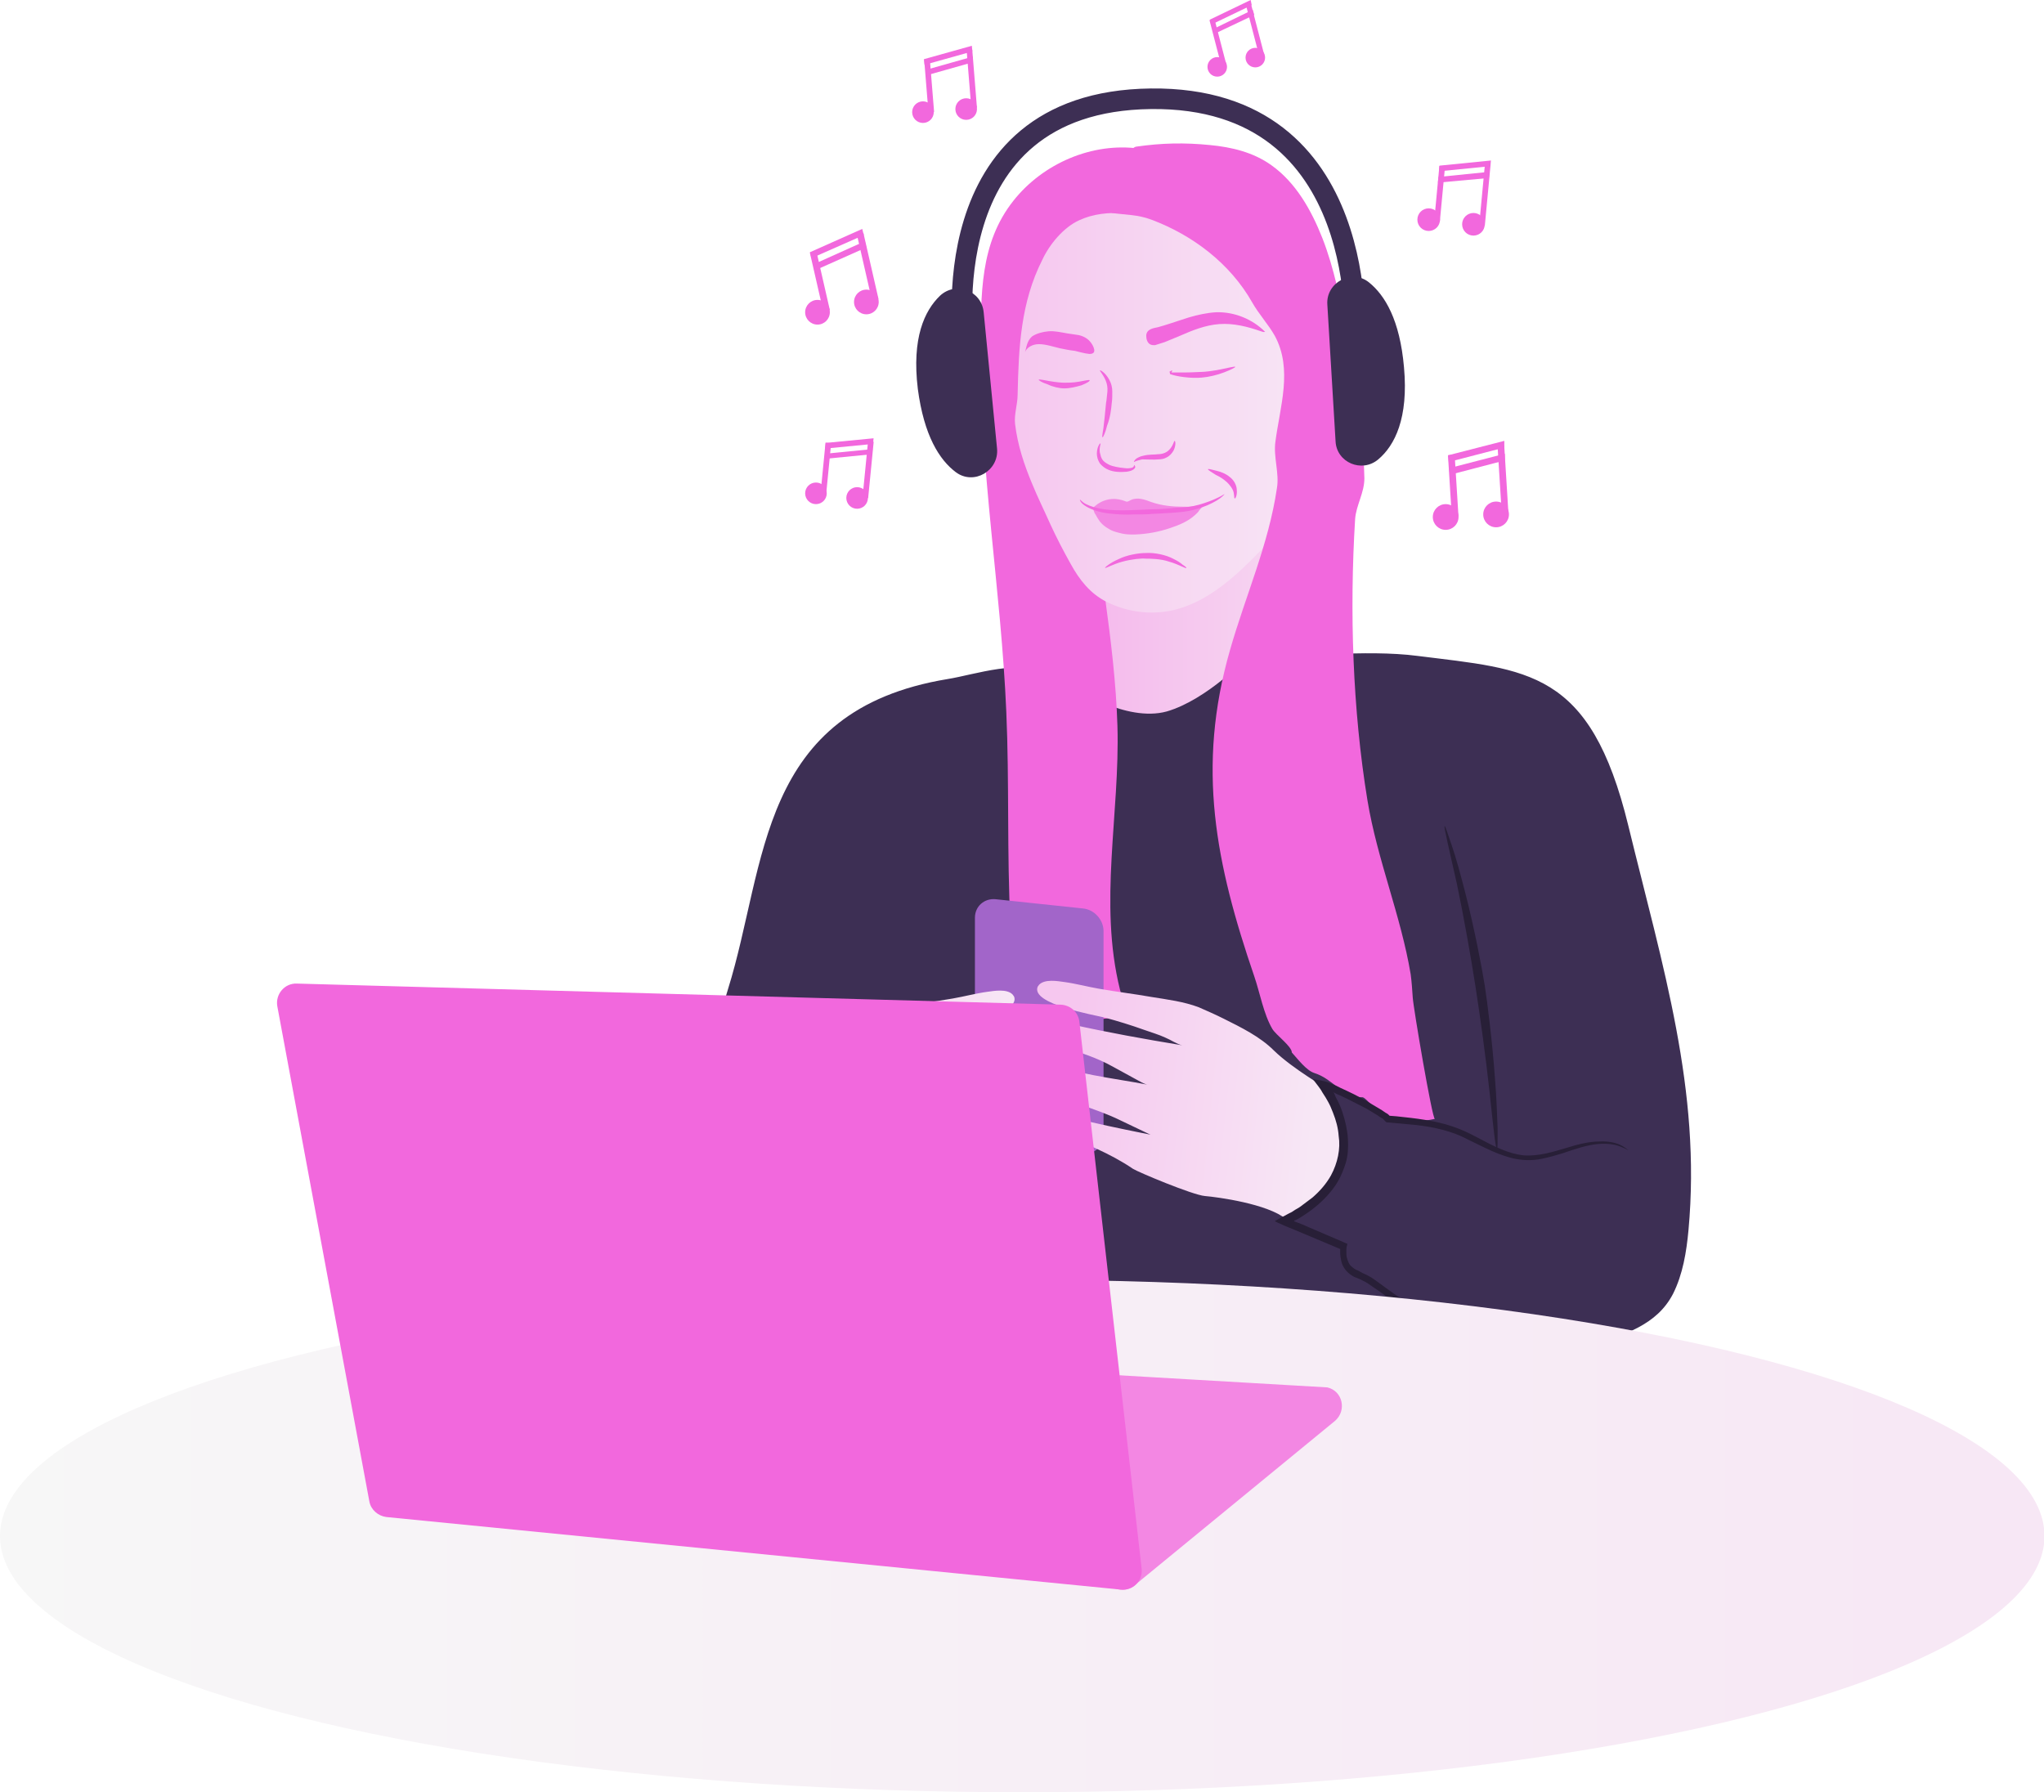 <?xml version="1.0" encoding="utf-8"?>
<!-- Generator: Adobe Illustrator 19.1.0, SVG Export Plug-In . SVG Version: 6.00 Build 0)  -->
<svg version="1.1" id="Layer_1" xmlns="http://www.w3.org/2000/svg" xmlns:xlink="http://www.w3.org/1999/xlink" x="0px" y="0px"
	 viewBox="0 0 397.3 348.4" style="enable-background:new 0 0 397.3 348.4;" xml:space="preserve">
<style type="text/css">
	.st0{fill:#3D2F54;}
	.st1{fill:#281F37;}
	.st2{fill:url(#SVGID_1_);}
	.st3{fill:#F268DD;}
	.st4{fill:url(#SVGID_2_);}
	.st5{fill:none;stroke:#256ACB;stroke-width:0.592;stroke-miterlimit:10;}
	.st6{fill:#F387E3;}
	.st7{fill:none;stroke:#FF55AE;stroke-width:0.148;stroke-miterlimit:10;}
	.st8{fill:none;stroke:url(#SVGID_3_);stroke-miterlimit:10;}
	.st9{fill:none;stroke:#3D2F54;stroke-width:4;stroke-miterlimit:10;}
	.st10{fill:#A265C9;}
	.st11{fill:url(#SVGID_4_);}
	.st12{fill:url(#SVGID_5_);}
	.st13{fill:url(#SVGID_6_);}
</style>
<g>
	<path class="st0" d="M242,129.2c2.8-3.1,8.6-1.4,8.6-1.4s15-1.6,24.9-0.3c21.5,2.7,33.6,2.6,41,33c6.7,27.5,14.2,51.4,11.7,78.6
		c-0.4,4.3-1.1,8.6-3,12.4c-3.2,6.2-9.6,7.9-15.6,10c-11.2,3.9-23.3,4.4-35.2,4.4c-16.8,0-33.4-1.4-50.3-0.2
		c-16.6,1.2-33.8,3.9-50.4,1.7c-13.3-1.7-25.8-12.8-31.8-24.4c-8.2-15.9-5.5-34.3-0.4-50.7c7.6-24.3,5.7-54.2,42.7-60.3
		c5.1-0.8,14.8-4.2,19.5-0.7c2.7,2,5.6-7.3,6.7-4.3C213.4,134.8,238.9,132.6,242,129.2z"/>
</g>
<g>
	<g>
		<g>
			<path class="st1" d="M288.6,191.5L288.6,191.5L288.6,191.5z"/>
			<path class="st1" d="M286.8,191.8c0.9,5.8,2,13.7,2.7,20.2c0.7,6.5,1.2,11.5,1.5,11.5c0.1,0,0.1-1.6,0.1-4.1
				c-0.1-2.5-0.2-5.9-0.5-9.5c-0.5-7.2-1.5-15.1-2-18.3c-0.5-3.2-2-11.1-3.8-18.1c-0.9-3.5-1.8-6.8-2.6-9.1
				c-0.8-2.4-1.3-3.9-1.4-3.8c-0.2,0.1,1,5,2.4,11.3C284.5,178.1,285.9,186,286.8,191.8z"/>
		</g>
	</g>
</g>
<linearGradient id="SVGID_1_" gradientUnits="userSpaceOnUse" x1="208.712" y1="118.108" x2="251.328" y2="118.108">
	<stop  offset="0" style="stop-color:#F5B7EC"/>
	<stop  offset="1" style="stop-color:#F6D7F1"/>
</linearGradient>
<path class="st2" d="M209.5,110.3c0,0,0,8.1-0.8,23.3c0,0,10.1,6.9,18.1,4.7c7.9-2.3,15.8-10.7,15.8-10.7s6.3-24.9,8.8-30
	L209.5,110.3z"/>
<path class="st3" d="M221.2,29.2c-7.8,19.7-11,41.3-9.4,62.4c1.3,16.2,4.9,32.9,5.4,49.5c0.5,17.1-3.7,34.4,0.5,51.3
	c0.4,1.4,0.7,3.1-0.1,4.3c-0.8,1.1-2.3,1.3-3.6,1.4c-3.5,0.3-7,0.4-10.5,0.3c-1.9-0.1-4.1-0.3-5.2-1.8c-0.7-0.9-0.8-2.1-0.9-3.3
	c-0.5-4.6-0.8-9.1-1-13.7c-0.7-13.7-0.2-27.5-0.8-41.2c-1-23.7-5.2-47.2-5-70.9c0.1-10.2-0.2-20.2,6.4-28.5
	c5.7-7.2,15.3-11.4,24.5-10.1C221.3,29.1,221.3,29.1,221.2,29.2z"/>
<linearGradient id="SVGID_2_" gradientUnits="userSpaceOnUse" x1="197.267" y1="79.839" x2="256.49" y2="79.839">
	<stop  offset="0" style="stop-color:#F6C7EF"/>
	<stop  offset="1" style="stop-color:#F7E7F5"/>
</linearGradient>
<path class="st4" d="M223.4,40.6c-1.3-0.4-3.1,1-4.5,0.9c-3.4-0.3-6.5,0.1-9.1,1.3c-3.1,1.4-5.8,4.7-7.2,7.7
	c-4.2,8.3-4.6,17-4.8,26.2c0,1.9-0.7,3.8-0.5,5.7c0.5,4.2,1.8,8,3.3,11.6c1.1,2.7,2.4,5.3,3.6,8c1.2,2.6,2.5,5.1,3.9,7.6
	c1.7,3.1,3.8,5.8,7,7.4c4,2,8.6,2.6,13,1.6c9.2-2.2,15.9-10.7,22.2-17.1c13.3-13.6,2.3-38.3-10.8-50.9
	C235,46.2,229.6,42.3,223.4,40.6z"/>
<path class="st3" d="M218.2,31.6c-0.1,0.1-0.1,0.2-0.2,0.3c-0.4,0.7-0.4,2-0.6,2.8c-0.2,1.1-0.5-0.5-0.7,0.6
	c-0.3,1.5-0.3,4.7-0.6,6.1c2.9,0.4,5,0.3,7.7,1.3c8,3,15.3,8.5,19.6,16.1c1.3,2.3,3.1,4.2,4.4,6.5c3.5,6.5,1,13.7,0.1,20.6
	c-0.4,3,0.8,6.1,0.3,9c-1.6,10.9-6.1,20.9-9.1,31.4c-6.6,22.9-2.8,41.6,4.7,63.5c1.1,3.2,1.8,7.3,3.5,10.2c0.7,1.2,3.8,3.4,3.8,4.6
	c1.1,1.2,2.8,3.5,4.4,4c3.8,1.2,5.5,4.9,9.4,4.7c1.1,0.5,2.7,3.1,4.2,3.8c2.6,1.3,7.8,0.9,9.8,0.4c-0.5,0.1-4.2-21.7-4.3-23.6
	c-0.1-1.5-0.2-3-0.4-4.5c-1.9-11.4-6.5-22.3-8.4-33.8c-2.9-17.7-3.5-36.8-2.4-54.7c0.2-2.7,1.8-5.1,1.8-7.9
	c-0.2-9.4-1.3-18.9-3.3-28.1c-1.4-6.4-2.5-12.6-4.9-18.7c-2.1-5.3-5.1-10.7-9.9-14.1c-3.5-2.5-7.7-3.5-11.9-3.9
	c-5-0.5-9.4-0.4-14.3,0.3C219.9,28.6,219.1,30.5,218.2,31.6z"/>
<g>
	<g>
		<g>
			<path class="st3" d="M225.2,89.3c0.5,0,1.1-0.1,1.6-0.4c0.6-0.3,1-0.8,1.3-1.3c0.5-1,0.4-1.9,0.2-1.9c-0.1,0-0.3,1-1,1.7
				c-0.7,0.8-1.8,0.9-2.3,0.9c-0.5,0.1-1.7,0-2.8,0.3c-0.6,0.1-1.1,0.4-1.4,0.6c-0.3,0.3-0.4,0.5-0.4,0.6c0.1,0,0.2-0.1,0.5-0.2
				c0.3-0.1,0.7-0.2,1.1-0.3C223.1,89.3,224.3,89.4,225.2,89.3z"/>
		</g>
	</g>
</g>
<g>
	<g>
		<g>
			<path class="st3" d="M216.1,78.3c0.1-0.6,0.1-1.4,0.1-2.2c0-0.8-0.2-1.6-0.6-2.3c-0.7-1.3-1.7-1.9-1.8-1.8
				c-0.1,0.1,0.9,1.1,1.3,2.5c0.2,0.7,0.2,1.4,0.1,2.1c-0.1,0.7-0.1,1.3-0.2,1.6c-0.1,0.7-0.2,2.4-0.4,3.9c-0.1,1.5-0.5,2.8-0.3,2.9
				c0.1,0.1,0.6-1,0.9-2.3C215.8,81.2,216,79.5,216.1,78.3z"/>
		</g>
	</g>
</g>
<g>
	<g>
		<g>
			<path class="st3" d="M215.8,90.5L215.8,90.5L215.8,90.5z"/>
			<path class="st3" d="M215.4,91.3c1.1,0.5,2.5,0.5,3.6,0.4c0.6-0.1,1.1-0.2,1.5-0.6c0.2-0.2,0.2-0.4,0.1-0.5
				c0-0.1-0.1-0.2-0.1-0.2c-0.1,0,0,0.3-0.4,0.5c-0.3,0.1-0.9,0.2-1.5,0.1c-1.2-0.1-2.5-0.4-2.9-0.6c-0.2-0.1-0.6-0.3-1-0.6
				c-0.4-0.3-0.7-0.8-0.8-1.4c-0.4-1.1,0.1-2.1,0-2.2c-0.1-0.1-0.7,0.7-0.7,2c0,0.6,0.2,1.3,0.6,1.9
				C214.3,90.7,214.9,91.1,215.4,91.3z"/>
		</g>
	</g>
</g>
<g>
	<g>
		<g>
			<path class="st3" d="M238.3,93.5L238.3,93.5L238.3,93.5z"/>
			<path class="st3" d="M239,92.7c-0.7-0.6-1.7-1-2.6-1.2c-0.8-0.2-1.5-0.4-1.6-0.3c-0.1,0.1,0.7,0.6,1.5,1.1c0.9,0.4,1.7,1,1.9,1.2
				c0.3,0.2,1,0.9,1.4,1.7c0.4,0.8,0.2,1.6,0.4,1.7c0.1,0.1,0.5-0.6,0.4-1.6C240.4,94.2,239.7,93.2,239,92.7z"/>
		</g>
	</g>
</g>
<path class="st3" d="M223.5,66.9c-0.5-0.3-0.7-1-0.7-1.6c0-1.3,1.3-1.5,2.3-1.7c0.7-0.2,1.4-0.4,2-0.6c1.3-0.4,2.7-0.9,4-1.3
	c1.7-0.5,3.5-0.9,5.3-1c3.5-0.1,7,1.3,9.5,3.8c-0.3,0.1-0.5,0-0.8-0.1c-2.6-0.9-5.3-1.6-8.1-1.4c-2.7,0.2-5.2,1.2-7.7,2.3
	c-1,0.4-1.9,0.8-2.9,1.2c-0.6,0.2-1.3,0.4-1.9,0.6C224.1,67.1,223.8,67.1,223.5,66.9z"/>
<path class="st3" d="M199.2,68.7c0.2-1.2,1.6-1.8,2.7-1.8c1.4,0,2.8,0.5,4.1,0.8c1,0.2,1.9,0.4,2.9,0.5c0.9,0.2,1.8,0.5,2.8,0.6
	c0.3,0,0.7,0,0.9-0.3c0.1-0.1,0.1-0.3,0.1-0.5c-0.1-0.6-0.5-1.3-1-1.8c-0.6-0.6-1.5-1-2.3-1.1c-0.7-0.1-1.3-0.2-2-0.3
	c-1.2-0.2-2.4-0.5-3.6-0.4c-1.1,0.1-2.3,0.4-3.2,1C199.6,66.3,199.5,67.5,199.2,68.7z"/>
<path class="st6" d="M212.3,98.9c0,0,2.5-3.1,6.6-1.4c0.3,0.1,0.7-0.2,0.9-0.3c1.3-0.6,2.7-0.1,4,0.4c2,0.7,4.1,0.9,6.2,0.9
	c1.4,0,2.9,0.1,4.2-0.3c-1.4,0.4-2.8,0.8-4.2,1c-4,0.7-8.1,0.5-12.2,0.4C216.1,99.7,214,99.8,212.3,98.9z"/>
<path class="st6" d="M212.5,99c0,0,0.1,0.2,0.1,0.3c0,0.1,0.1,0.2,0.1,0.3c0.1,0.2,0.2,0.4,0.3,0.5c0.1,0.2,0.2,0.4,0.4,0.7
	c0.1,0.2,0.3,0.4,0.4,0.6c0.5,0.6,1,1,1.7,1.4c0.6,0.4,1.3,0.6,2.1,0.8c0.7,0.2,1.5,0.3,2.2,0.3c0.3,0,0.6,0,0.9,0
	c2.3-0.1,4.5-0.5,6.6-1.2c1.8-0.6,3.6-1.3,5-2.6c0.3-0.3,0.6-0.5,0.8-0.9c0.2-0.2,0.4-0.6,0.8-0.6C234,98.5,221.6,100.7,212.5,99z"
	/>
<g>
	<g>
		<g>
			<path class="st3" d="M223.9,99c-2.7,0.1-6.4,0.4-9.3,0c-1.5-0.2-2.7-0.6-3.5-1c-0.8-0.4-1.1-0.9-1.2-0.9c0,0,0,0.2,0.2,0.5
				c0.2,0.3,0.6,0.6,1.1,0.9c1,0.6,2.6,1.1,4.2,1.3c1.7,0.2,3.4,0.3,5,0.2c1.5,0,2.8,0,3.5-0.1c0.7,0,2-0.1,3.6-0.2
				c1.5-0.1,3.3-0.2,4.9-0.7c1.6-0.4,3.1-1.1,4.1-1.7c1-0.6,1.5-1.2,1.5-1.2c0-0.1-0.5,0.3-1.4,0.7c-0.8,0.4-2.1,0.9-3.5,1.3
				c-1.4,0.4-3,0.6-4.6,0.6C226.8,98.9,225.2,99,223.9,99z"/>
		</g>
	</g>
</g>
<g>
	<g>
		<g>
			<path class="st3" d="M222.8,107.5c-1.6,0-3.8,0.4-5.4,1.2c-1.6,0.7-2.7,1.6-2.6,1.7c0.1,0.1,1.5-0.7,3.3-1.2
				c1.8-0.5,3.8-0.7,4.6-0.6c0.8,0,2.9,0,4.6,0.6c1.8,0.5,3.2,1.4,3.3,1.2c0-0.1-0.2-0.3-0.7-0.6c-0.2-0.2-0.5-0.4-0.8-0.6
				c-0.3-0.2-0.7-0.4-1.1-0.6C226.7,107.9,224.5,107.4,222.8,107.5z"/>
		</g>
	</g>
</g>
<g>
	<polygon class="st3" points="167.9,45.7 157.7,50.2 157.5,49 167.6,44.5 	"/>
	<polygon class="st3" points="168.4,48.1 158.3,52.6 158.1,51.4 168.1,46.9 	"/>
	
		<rect x="153.5" y="54" transform="matrix(0.223 0.975 -0.975 0.223 177.088 -112.939)" class="st3" width="11.8" height="1.3"/>
	
		<rect x="162.1" y="51.2" transform="matrix(0.223 0.975 -0.975 0.223 181.605 -124.134)" class="st3" width="13.1" height="1.3"/>
	<circle class="st3" cx="158.9" cy="60.7" r="2.4"/>
	<circle class="st3" cx="168.4" cy="58.7" r="2.4"/>
</g>
<g>
	<polygon class="st3" points="169.7,86.3 160.4,87.2 160.5,86.1 169.8,85.2 	"/>
	<polygon class="st3" points="169.5,88.3 160.3,89.2 160.4,88.2 169.6,87.3 	"/>
	
		<rect x="155.6" y="90.6" transform="matrix(-9.768298e-002 0.995 -0.995 -9.768298e-002 266.902 -59.816)" class="st3" width="9.9" height="1.1"/>
	
		<rect x="163.2" y="90.8" transform="matrix(-9.768296e-002 0.995 -0.995 -9.768296e-002 276.108 -67.623)" class="st3" width="11" height="1.1"/>
	<circle class="st3" cx="158.6" cy="95.9" r="2.1"/>
	<circle class="st3" cx="166.6" cy="96.8" r="2.1"/>
</g>
<g>
	<polygon class="st3" points="189,10 179.7,12.6 179.6,11.5 188.9,8.9 	"/>
	<polygon class="st3" points="189.1,12.1 179.9,14.7 179.9,13.6 189.1,11 	"/>
	
		<rect x="175.5" y="16" transform="matrix(8.061565e-002 0.997 -0.997 8.061565e-002 182.536 -164.787)" class="st3" width="10.3" height="1.1"/>
	
		<rect x="183.2" y="14.8" transform="matrix(8.061567e-002 0.997 -0.997 8.061567e-002 188.967 -174.195)" class="st3" width="11.3" height="1.1"/>
	<circle class="st3" cx="179.4" cy="21.8" r="2.1"/>
	<circle class="st3" cx="187.8" cy="21.2" r="2.1"/>
</g>
<g>
	<polygon class="st3" points="289.7,32.3 279.7,33.3 279.8,32.2 289.8,31.2 	"/>
	<polygon class="st3" points="289.4,34.6 279.5,35.5 279.6,34.4 289.5,33.4 	"/>
	
		<rect x="274.5" y="37" transform="matrix(-9.403040e-002 0.996 -0.996 -9.403040e-002 343.541 -237.56)" class="st3" width="10.7" height="1.1"/>
	
		<rect x="282.7" y="37.2" transform="matrix(-9.403039e-002 0.996 -0.996 -9.403039e-002 353.356 -245.977)" class="st3" width="11.8" height="1.1"/>
	<circle class="st3" cx="277.7" cy="42.7" r="2.2"/>
	<circle class="st3" cx="286.4" cy="43.6" r="2.2"/>
</g>
<g>
	<polygon class="st3" points="243.3,1 235.4,4.8 235.2,3.8 243.1,0 	"/>
	<polygon class="st3" points="243.8,2.9 236,6.6 235.7,5.7 243.5,1.9 	"/>
	
		<rect x="232.2" y="7.7" transform="matrix(0.252 0.968 -0.968 0.252 184.991 -223.064)" class="st3" width="9.3" height="1"/>
	
		<rect x="238.9" y="5.3" transform="matrix(0.252 0.968 -0.968 0.252 188.077 -231.859)" class="st3" width="10.3" height="1"/>
	<circle class="st3" cx="236.6" cy="13" r="1.9"/>
	<circle class="st3" cx="244" cy="11.2" r="1.9"/>
</g>
<g>
	<polygon class="st3" points="292.4,87 281.6,89.8 281.5,88.5 292.4,85.7 	"/>
	<polygon class="st3" points="292.5,89.5 281.8,92.3 281.7,91 292.5,88.2 	"/>
	
		<rect x="276.5" y="93.8" transform="matrix(6.215752e-002 0.998 -0.998 6.215752e-002 359.171 -193.362)" class="st3" width="12" height="1.3"/>
	
		<rect x="285.6" y="92.6" transform="matrix(6.215754e-002 0.998 -0.998 6.215754e-002 367.04 -204.232)" class="st3" width="13.2" height="1.3"/>
	<circle class="st3" cx="281" cy="100.5" r="2.5"/>
	<circle class="st3" cx="290.8" cy="100" r="2.5"/>
</g>
<g>
	<g>
		<g>
			<g>
				<path class="st3" d="M233.6,73.4c1.3-0.1,3-0.5,4.3-1c1.3-0.5,2.3-1,2.2-1.1c-0.1-0.1-1.4,0.2-2.8,0.5c-1.5,0.3-3.1,0.5-3.8,0.5
					c-0.5,0-1.7,0.1-2.9,0.1c-1.2,0-2.4,0-3.2,0l0,0.3c0.2,0,0.1-0.1,0.2-0.1l0-0.1l0.1-0.1c0-0.1,0.1-0.1,0.1-0.2
					c0-0.1,0.1-0.2,0-0.2c0,0-0.1,0-0.2,0.1c0,0-0.1,0.1-0.2,0.1l-0.1,0.1l0,0l0,0c0,0,0.1,0.1,0.1,0.2l0,0.2
					C228.6,73.2,231.6,73.6,233.6,73.4z"/>
			</g>
		</g>
	</g>
</g>
<g>
	<g>
		<g>
			<g>
				<path class="st3" d="M206.9,75.5c1,0,2.3-0.3,3.3-0.6c1-0.4,1.7-0.8,1.6-1c-0.1-0.1-1,0.1-2.1,0.3c-1.1,0.2-2.3,0.2-2.8,0.2
					c-0.5,0-1.7-0.1-2.8-0.3c-1.1-0.2-2.1-0.4-2.2-0.3c-0.1,0.1,0.7,0.6,1.7,0.9C204.6,75.2,205.9,75.5,206.9,75.5z"/>
			</g>
		</g>
	</g>
</g>
<path class="st9" d="M263.3,66.8c0,0,3.8-48.1-39.6-47.6s-36.3,47.8-36.3,47.8"/>
<path class="st0" d="M191.2,60.7l2.6,26.5c0.4,4.3-4.5,7.2-8,4.6c-3.2-2.4-6.2-7.1-7.4-16.2c-1.2-9.9,1.3-15.2,4.3-18.1
	C185.8,54.6,190.8,56.5,191.2,60.7z"/>
<path class="st0" d="M259.6,85.8L258,59.2c-0.3-4.3,4.8-7,8.1-4.3c3.1,2.5,6,7.3,6.8,16.5c0.9,9.9-1.8,15.2-5,17.9
	C264.7,92,259.8,89.9,259.6,85.8z"/>
<path class="st10" d="M210.5,224.2l-17-1.8c-2.2-0.2-4-2.2-4-4.4l0-39.6c0-2.2,1.8-3.8,4-3.6l17,1.8c2.2,0.2,4,2.2,4,4.4l0,39.6
	C214.5,222.8,212.7,224.5,210.5,224.2z"/>
<linearGradient id="SVGID_3_" gradientUnits="userSpaceOnUse" x1="207.609" y1="211.715" x2="255.609" y2="216.715">
	<stop  offset="0" style="stop-color:#F6C7EF"/>
	<stop  offset="1" style="stop-color:#F7E7F5"/>
</linearGradient>
<path style="fill:url(#SVGID_3_);" d="M258.1,211.7c0,0-6.8-3.9-10.5-7.5c-2.7-2.7-6.4-4.5-9.8-6.2c-1.6-0.8-3.2-1.5-4.8-2.2
	c-2.9-1.1-6.1-1.5-9.2-2c-3.4-0.6-6.8-1-10.2-1.6c-2.3-0.4-4.5-1-6.7-1.3c-1.4-0.2-3.8-0.6-4.9,0.5c-0.1,0.1-0.2,0.3-0.3,0.4
	c-1.4,3.4,11,5.5,13,6c2.6,0.7,5.2,1.5,7.7,2.4c1.4,0.5,2.8,0.9,4.1,1.5c1,0.4,2.3,1.3,3.3,1.5c-7.3-1.2-14.5-2.5-21.7-4.1
	c-2.3-0.5-4.5-0.9-6.8-1.2c-1.4-0.2-3.1-0.6-4.5-0.4c-0.9,0.1-3.1,1.8,1,3.6c2.7,1.2,5.6,1.6,8.4,2.4c3.6,1,7,2.1,10.2,3.9
	c1.4,0.8,2.8,1.5,4.2,2.3c0.8,0.4,1.8,1.1,2.7,1.2c-3.6-0.7-7.2-1.2-10.8-1.9c-3.6-0.7-7.1-1.8-10.6-2.7c-1.5-0.4-3.3-1.1-4.9-1
	c-2.1,0.1-2.9,1.6-1.8,2.8c0.7,0.7,1.8,1.2,2.7,1.6c1.6,0.8,3.2,1.6,4.8,2.3c4.9,2.2,10.2,3.4,15.1,5.8c1.5,0.7,2.9,1.4,4.4,2.1
	c0.7,0.3,1.8,1,2.6,0.9c0,0-18.3-3.5-20.4-4.9c-0.5-0.3-1.8-0.3-2.3-0.1c-1.1,0.4-1.1,1.6-0.4,2.4c0.9,1.1,2.9,1.4,4.1,2
	c4.9,2,10,4,14.4,7c0.9,0.6,11.6,5.1,14,5.3c2.4,0.2,12.2,1.5,15.8,4.5c0,0,8.2-3.7,10.5-11C262,222.1,259.2,216.1,258.1,211.7z"/>
<linearGradient id="SVGID_4_" gradientUnits="userSpaceOnUse" x1="141.978" y1="215.298" x2="196.728" y2="216.048">
	<stop  offset="0" style="stop-color:#F6C7EF"/>
	<stop  offset="1" style="stop-color:#F7E7F5"/>
</linearGradient>
<path class="st11" d="M140.7,213.6c0,0,6.8-3.9,10.5-7.5c2.7-2.7,6.4-4.5,9.8-6.2c1.6-0.8,3.2-1.5,4.8-2.2c2.9-1.1,6.1-1.5,9.2-2
	c3.4-0.6,6.8-1,10.2-1.6c2.3-0.4,4.5-1,6.7-1.3c1.4-0.2,3.8-0.6,4.9,0.5c0.1,0.1,0.2,0.3,0.3,0.4c1.4,3.4-11,5.5-13,6
	c-2.6,0.7-5.2,1.5-7.7,2.4c-1.4,0.5-2.8,0.9-4.1,1.5c-1,0.4-2.3,1.3-3.3,1.5c7.3-1.2,14.5-2.5,21.7-4.1c2.3-0.5,4.5-0.9,6.8-1.2
	c1.4-0.2,3.1-0.6,4.5-0.4c0.9,0.1,3.1,1.8-1,3.6c-2.7,1.2-5.6,1.6-8.4,2.4c-3.6,1-7,2.1-10.2,3.9c-1.4,0.8-2.8,1.5-4.2,2.3
	c-0.8,0.4-1.8,1.1-2.7,1.2c3.6-0.7,7.2-1.2,10.8-1.9c3.6-0.7,7.1-1.8,10.6-2.7c1.5-0.4,3.3-1.1,4.9-1c2.1,0.1,2.9,1.6,1.8,2.8
	c-0.7,0.7-1.8,1.2-2.7,1.6c-1.6,0.8-3.2,1.6-4.8,2.3c-4.9,2.2-10.2,3.4-15.1,5.8c-1.5,0.7-2.9,1.4-4.4,2.1c-0.7,0.3-1.8,1-2.6,0.9
	c0,0,18.3-3.5,20.4-4.9c0.5-0.3,1.8-0.3,2.3-0.1c1.1,0.4,1.1,1.6,0.4,2.4c-0.9,1.1-2.9,1.4-4.1,2c-4.9,2-10,4-14.4,7
	c-0.9,0.6-11.6,5.1-14,5.3c-2.4,0.2-12.2,1.5-15.8,4.5C148.4,238.8,137.4,226.4,140.7,213.6z"/>
<g>
	<path class="st0" d="M308.7,262.5c-0.9-0.9-8.9-5.7-10-6.1c-2.3-0.9-4.6,4-7,3.2c-3.2-1-6.3-2.5-9.4-3.7c-2.9-1.1-6-1.4-9-2.4
		c-3.5-1.2-6-4.4-9.5-5.7c-3.8-1.4-2.7-5.4-2.7-5.4c-1.7-0.7-11.5-4.9-11.5-4.9c20.6-10.3,7.5-26.9,7.5-26.9
		c0.4-0.1,9.4,4.1,12.7,6.8c4.9,0.5,10,0.8,14.6,2.9c4.1,1.8,8,4.6,12.6,4.7c3.4,0.1,6.6-1.3,9.8-2.2c3.2-0.9,7-1.2,9.7,0.7"/>
	<g>
		<g>
			<path class="st1" d="M260.3,229.3L260.3,229.3L260.3,229.3z"/>
			<path class="st1" d="M258.7,228.5c-0.9,1.6-2.1,3-3.6,4.3c-0.4,0.3-0.8,0.6-1.2,0.9c-0.4,0.3-0.8,0.6-1.2,0.9
				c-0.4,0.3-0.9,0.5-1.3,0.8l-0.3,0.2l-0.6,0.3l-1.3,0.7l-1.3,0.7c0,0-0.1,0.1-0.1,0.1l0.2,0.1l0.4,0.2l0.7,0.3
				c0.8,0.4,1.7,0.7,2.6,1.1c1,0.4,2.1,0.9,3.1,1.3c1.9,0.8,3.8,1.6,5.7,2.4l0,0.1c0,0.2,0,0.5,0,0.7c0,0.5,0.1,1,0.2,1.5
				c0.2,1,0.8,1.9,1.7,2.6c0.4,0.3,0.9,0.6,1.3,0.7c0.4,0.2,0.8,0.3,1.1,0.5c0.7,0.3,1.4,0.8,2.1,1.3c1.4,0.9,2.7,2,4.3,2.9
				c0.8,0.4,1.6,0.8,2.4,1.1c0.8,0.3,1.7,0.5,2.5,0.7c1.6,0.4,3.2,0.7,4.7,1.1c1.5,0.4,2.9,1,4.3,1.6c1.4,0.6,2.8,1.2,4.2,1.7
				c0.7,0.3,1.4,0.5,2,0.7c0.2,0.1,0.3,0.1,0.5,0.2c0.2,0,0.4,0.1,0.7,0.1c0.2,0,0.4,0,0.6-0.1c0.2-0.1,0.4-0.1,0.5-0.2
				c1.3-0.7,2.2-1.8,3.1-2.4c0.5-0.3,0.9-0.6,1.4-0.7c0.2,0,0.4,0,0.7,0.1c0.2,0.1,0.5,0.2,0.7,0.3c1.9,1,3.6,2,5,2.8
				c1.4,0.8,2.4,1.4,3.2,1.9c0.7,0.4,1.1,0.7,1.1,0.7c0.1-0.1-1.5-1.4-4.3-3.2c-1.4-0.9-3.1-2-5.2-3.1c-0.3-0.1-0.6-0.3-1-0.3
				c-0.4,0-0.7,0.1-1,0.2c-0.6,0.3-1.2,0.7-1.7,1.1c-0.5,0.4-1,0.8-1.5,1.2c-0.5,0.4-1.1,0.7-1.6,0.8c-0.4,0.1-1.2-0.3-1.8-0.5
				c-0.7-0.2-1.3-0.5-2-0.8c-1.4-0.6-2.7-1.2-4.2-1.8c-1.4-0.6-2.9-1.2-4.5-1.6c-1.6-0.4-3.2-0.7-4.7-1.2c-0.8-0.2-1.5-0.5-2.2-0.8
				c-0.7-0.3-1.4-0.7-2-1.1c-1.3-0.9-2.6-1.9-4-2.9c-0.7-0.5-1.5-0.9-2.2-1.2L264,247l-0.5-0.2c-0.3-0.2-0.6-0.4-0.8-0.6
				c-0.5-0.4-0.7-1-0.9-1.7c-0.1-0.3-0.1-0.7-0.1-1c0-0.2,0-0.3,0-0.6c0-0.4,0.1-0.7,0.2-1.1c-2.7-1.2-5.4-2.3-7.9-3.4
				c-0.6-0.3-1.2-0.5-1.7-0.7c-0.3-0.1-0.5-0.2-0.8-0.3l0,0l0,0l0.1-0.1l0.1-0.1c0,0,0,0,0.1,0l0.4-0.2c4-2.3,6.7-5.2,8-7.6
				c0.5-0.9,1-2.1,1.4-3.4c0.4-1.4,0.5-2.9,0.4-4.6c-0.1-1.7-0.5-3.5-1.1-5.3c-0.3-0.9-0.7-1.8-1.2-2.7c-0.1-0.2-0.2-0.4-0.3-0.7
				l-0.1-0.2l0,0l-0.1-0.1c-0.1-0.1,0,0,0.1,0c0.1,0,0,0,0.2,0.1c0.4,0.2,0.8,0.4,1.1,0.5c1.5,0.7,3,1.5,4.6,2.3
				c0.8,0.4,1.5,0.9,2.2,1.3c0.4,0.2,0.7,0.5,1.1,0.7c0.2,0.1,0.4,0.2,0.5,0.4l0.3,0.3c0.1,0.2,0.4,0.2,0.6,0.2
				c1.9,0.2,3.6,0.3,5.4,0.5c3.5,0.4,7,1.2,10,2.8c3.1,1.5,6.2,3.2,9.4,3.8c1.6,0.3,3.3,0.3,4.8,0c1.5-0.3,2.9-0.7,4.2-1.1
				c2.6-0.9,4.8-1.6,6.8-1.8c2-0.2,3.5,0.1,4.5,0.5c1,0.4,1.5,0.7,1.5,0.7c0,0-0.4-0.4-1.3-0.9c-0.9-0.5-2.4-0.9-4.3-0.8
				c-1.9,0-4.1,0.5-6.6,1.3c-2.4,0.7-5.2,1.6-8.1,1.4c-3-0.3-5.9-1.8-8.9-3.4c-1.5-0.8-3.1-1.6-4.9-2.2c-1.7-0.6-3.6-1-5.4-1.3
				c-1.8-0.3-3.7-0.5-5.6-0.7l-1.3-0.1c0,0,0,0,0,0l-0.2-0.2c-0.2-0.2-0.4-0.3-0.6-0.4c-0.8-0.6-1.6-1-2.4-1.5c-1.6-1-3.3-1.9-5-2.7
				l-1.3-0.6l-0.8-0.4l-1.2-0.5c-0.4-0.2-0.7-0.3-1.1-0.4c-0.4-0.1-0.6-0.1-0.9-0.2l-0.7-0.1l-0.7-0.1l1,1.3
				c0.3,0.4,0.6,0.8,0.8,1.2l0.7,1.1l0.4,0.7c0.4,0.7,0.7,1.4,1,2.2c0.6,1.5,1,3,1.1,4.5C260.6,223.3,260,226.1,258.7,228.5z"/>
		</g>
	</g>
</g>
<linearGradient id="SVGID_5_" gradientUnits="userSpaceOnUse" x1="0" y1="298.638" x2="397.333" y2="298.638">
	<stop  offset="0" style="stop-color:#F7F7F7"/>
	<stop  offset="1" style="stop-color:#F7E7F5"/>
</linearGradient>
<ellipse class="st12" cx="198.7" cy="298.6" rx="198.7" ry="49.8"/>
<path class="st6" d="M203,266.5l55,3.2c3,0.7,3.8,4.5,1.5,6.5l-39,32c-2.1,1.7-5.3,0.7-6-2l-31.6-32.6
	C182.2,270.9,200.3,265.8,203,266.5z"/>
<path class="st3" d="M217.8,309L75.1,294.9c-1.6-0.2-3-1.4-3.3-3l-17.9-96.3c-0.4-2.3,1.4-4.5,3.8-4.4l148.5,4.1
	c1.9,0.1,3.4,1.5,3.6,3.3l12.1,106.3C222.2,307.3,220.2,309.3,217.8,309z"/>
</svg>

